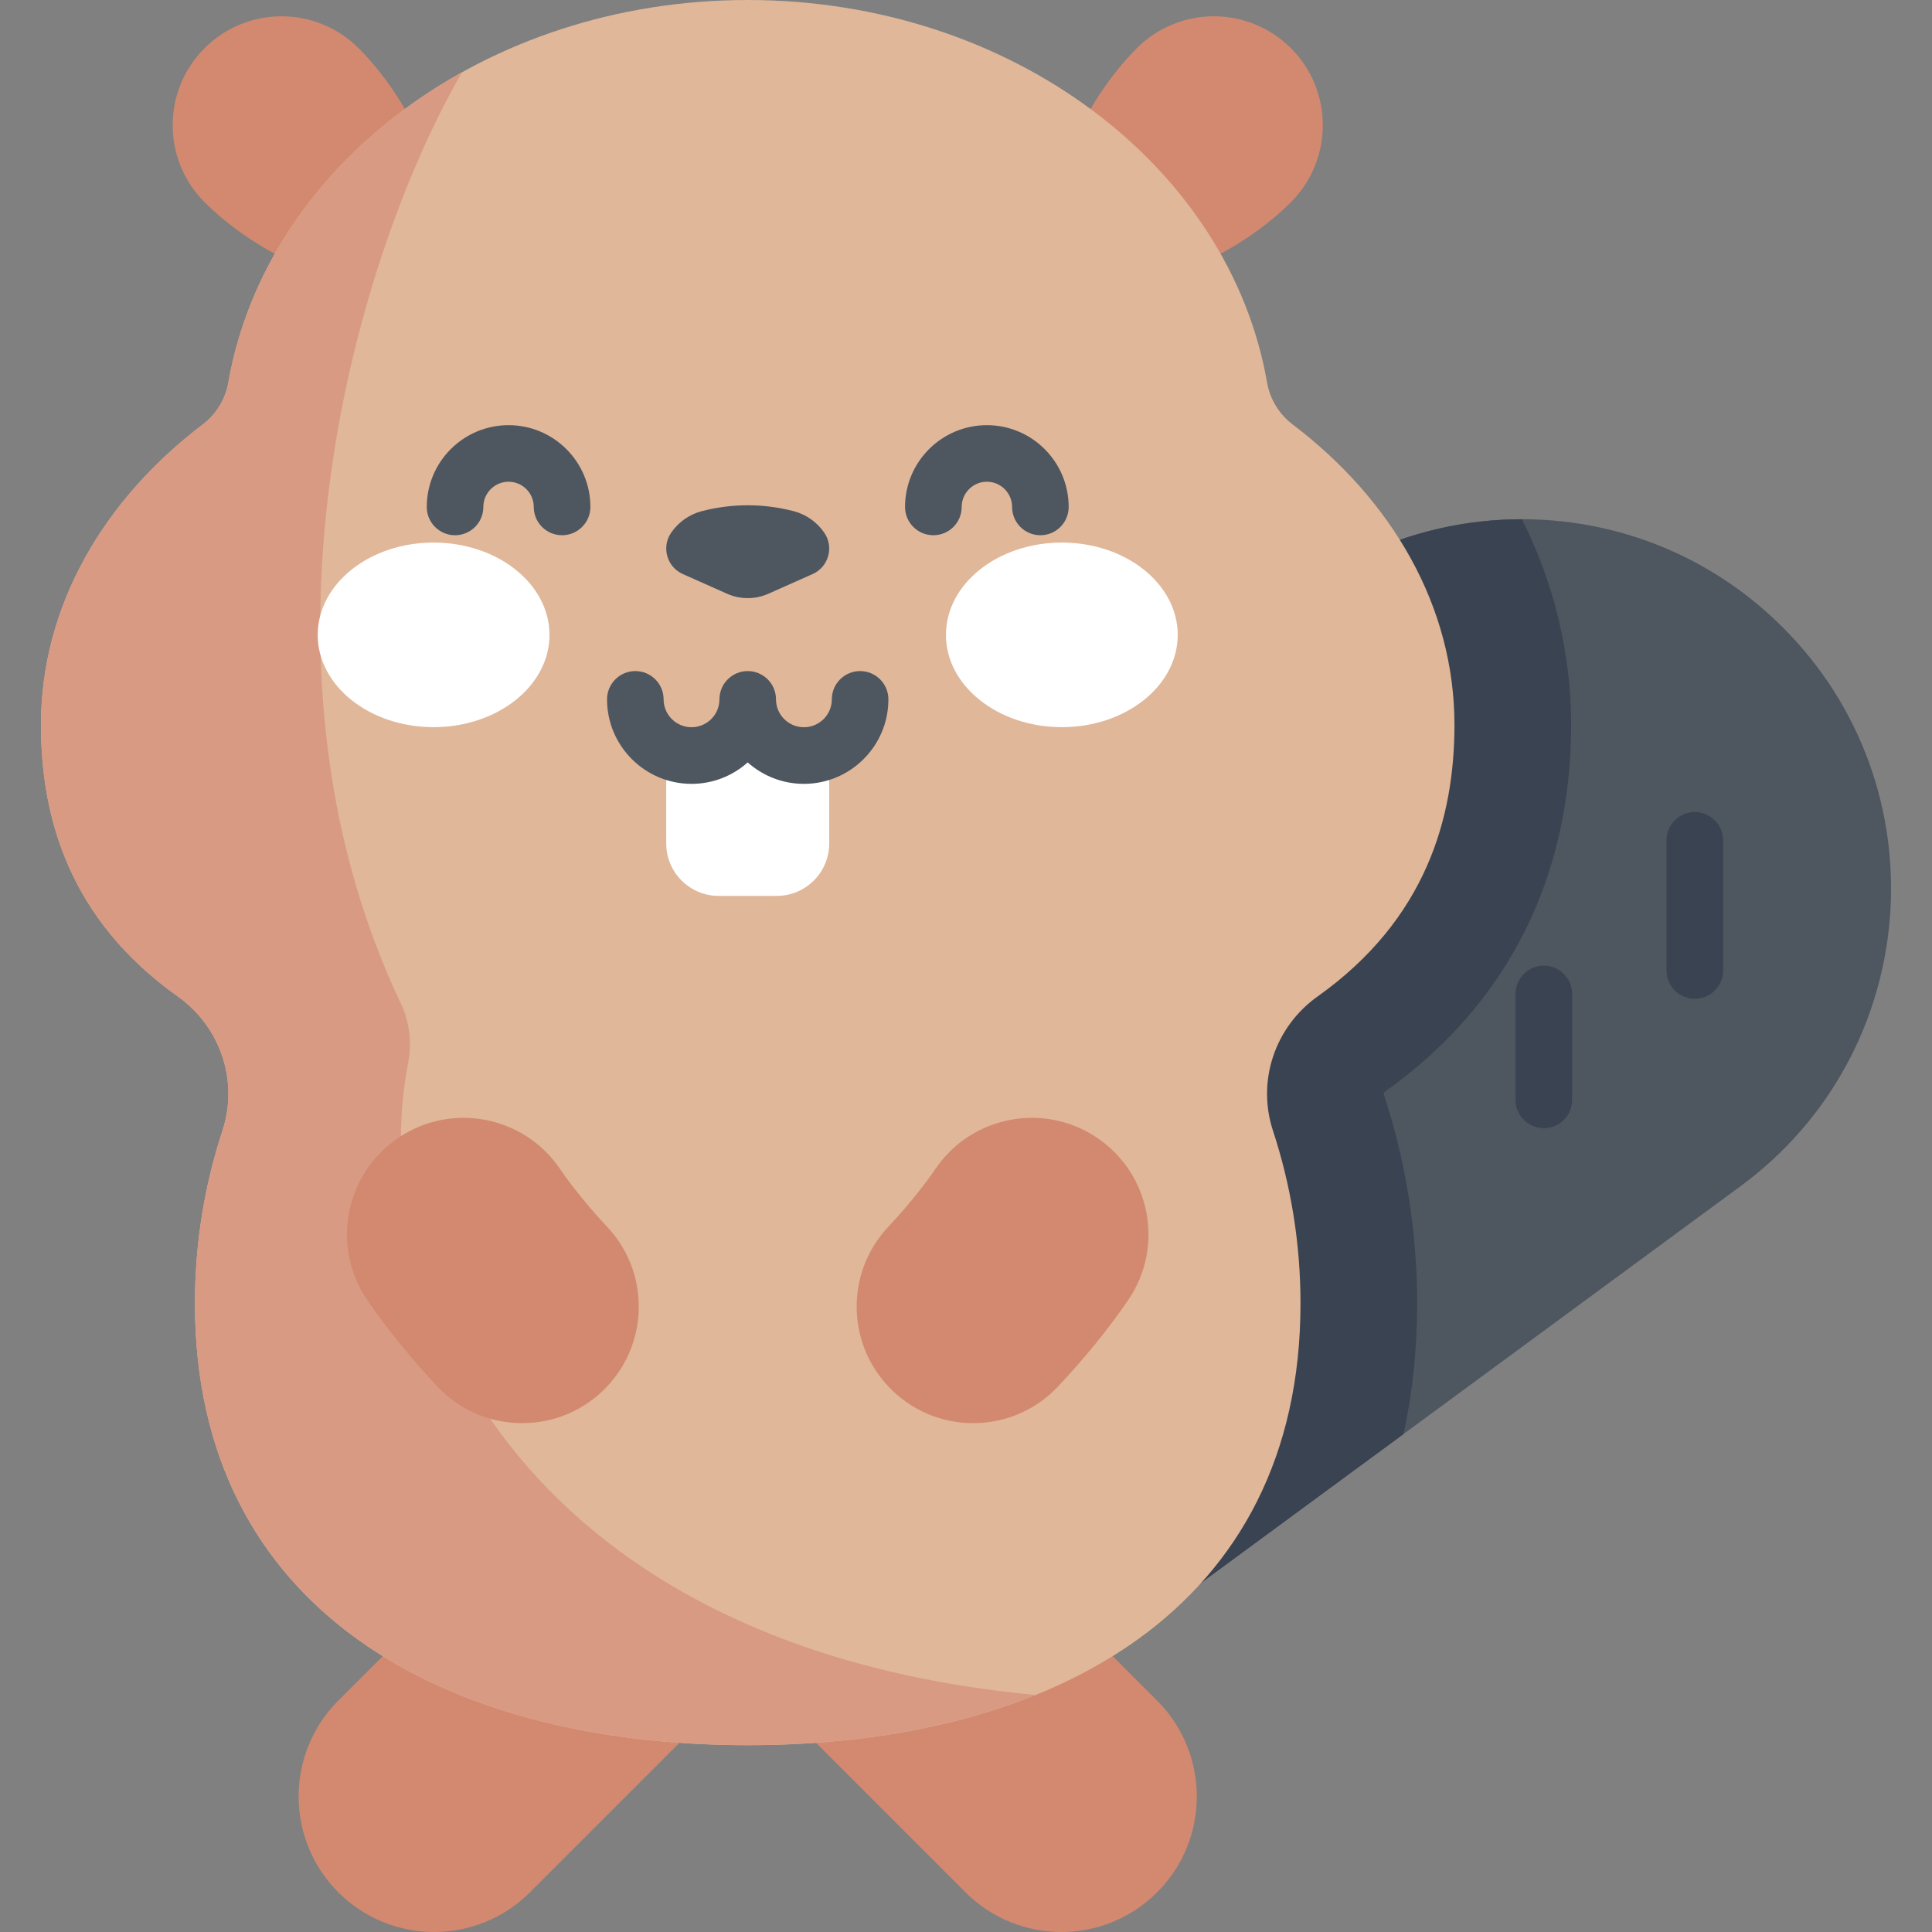 <svg width="29" height="29" viewBox="0 0 29 29" fill="none" xmlns="http://www.w3.org/2000/svg">
<rect x="0" y="0" width="29" height="29" fill="#808080" stroke="none"/>
<g clip-path="url(#clip0)">
<path d="M16.859 24.62L11.559 19.32L18.374 10.053C20.386 7.318 24.361 7.017 26.761 9.418C29.162 11.818 28.861 15.793 26.126 17.805L16.859 24.62Z" fill="#4E5660"/>
<path d="M18.374 10.053L11.559 19.32L16.859 24.62L21.067 21.526C21.203 20.906 21.272 20.251 21.272 19.565C21.272 18.491 21.103 17.434 20.77 16.422C20.769 16.418 20.771 16.398 20.793 16.383C22.618 15.085 23.583 13.182 23.583 10.88C23.583 9.803 23.327 8.757 22.845 7.794C21.153 7.794 19.472 8.561 18.374 10.053Z" fill="#3A4351"/>
<path d="M25.44 14.992C25.205 14.992 25.015 14.802 25.015 14.567V12.614C25.015 12.379 25.205 12.189 25.44 12.189C25.674 12.189 25.865 12.379 25.865 12.614V14.567C25.865 14.802 25.674 14.992 25.44 14.992Z" fill="#3A4351"/>
<path d="M23.174 16.934C22.939 16.934 22.749 16.744 22.749 16.509V14.919C22.749 14.685 22.939 14.495 23.174 14.495C23.408 14.495 23.598 14.685 23.598 14.919V16.509C23.598 16.744 23.408 16.934 23.174 16.934Z" fill="#3A4351"/>
<path d="M5.078 28.404C4.284 27.61 4.284 26.322 5.078 25.527L7.474 23.132C8.268 22.337 9.556 22.337 10.351 23.132C11.145 23.926 11.145 25.214 10.351 26.008L7.955 28.404C7.16 29.198 5.872 29.199 5.078 28.404Z" fill="#D2896F"/>
<path d="M14.492 28.404L12.097 26.009C11.302 25.214 11.302 23.926 12.097 23.132C12.891 22.337 14.179 22.337 14.973 23.132L17.369 25.527C18.163 26.322 18.163 27.61 17.369 28.404C16.575 29.199 15.287 29.199 14.492 28.404Z" fill="#D2896F"/>
<path d="M3.07 3.035C3.978 3.942 5.614 4.631 6.296 3.949C6.979 3.267 6.29 1.63 5.382 0.723C4.744 0.085 3.709 0.085 3.071 0.723C2.432 1.361 2.432 2.396 3.07 3.035Z" fill="#D2896F"/>
<path d="M19.377 3.035C18.469 3.942 16.833 4.631 16.151 3.949C15.469 3.267 16.157 1.63 17.065 0.723C17.703 0.085 18.738 0.085 19.377 0.723C20.015 1.361 20.015 2.396 19.377 3.035Z" fill="#D2896F"/>
<path d="M21.832 10.88C21.832 9.107 20.9 7.507 19.402 6.37C19.199 6.216 19.063 5.991 19.019 5.741C18.452 2.492 15.178 0 11.223 0C7.269 0 3.995 2.492 3.428 5.741C3.384 5.991 3.248 6.216 3.045 6.37C1.547 7.507 0.615 9.107 0.615 10.88C0.615 12.271 1.04 13.799 2.668 14.956C3.309 15.412 3.585 16.225 3.339 16.973C3.071 17.788 2.926 18.66 2.926 19.565C2.926 24.148 6.641 26.196 11.223 26.196C15.806 26.196 19.521 24.148 19.521 19.565C19.521 18.66 19.376 17.788 19.108 16.973C18.862 16.225 19.138 15.412 19.779 14.956C21.407 13.799 21.832 12.271 21.832 10.88Z" fill="#E0B799"/>
<path d="M2.668 14.956C3.309 15.412 3.585 16.225 3.339 16.973C3.071 17.788 2.926 18.66 2.926 19.565C2.926 24.148 6.641 26.195 11.224 26.195C12.807 26.195 14.286 25.951 15.545 25.442C7.688 24.704 5.47 19.318 6.126 15.956C6.185 15.654 6.149 15.341 6.017 15.063C3.541 9.846 5.385 3.759 6.935 1.085C5.084 2.114 3.769 3.791 3.428 5.74C3.384 5.991 3.248 6.216 3.045 6.37C1.547 7.507 0.615 9.107 0.615 10.88C0.615 12.271 1.04 13.799 2.668 14.956Z" fill="#D99A84"/>
<path d="M6.565 20.812C6.172 20.395 5.799 19.934 5.512 19.514C4.968 18.715 5.174 17.627 5.973 17.083C6.771 16.539 7.86 16.745 8.404 17.543C8.587 17.813 8.846 18.13 9.113 18.414C9.775 19.118 9.741 20.225 9.037 20.887C8.336 21.547 7.228 21.517 6.565 20.812Z" fill="#D2896F"/>
<path d="M13.41 20.887C12.706 20.225 12.672 19.118 13.334 18.414C13.601 18.13 13.86 17.813 14.043 17.543C14.588 16.745 15.676 16.539 16.474 17.083C17.273 17.627 17.479 18.715 16.935 19.514C16.648 19.934 16.275 20.395 15.882 20.811C15.22 21.516 14.112 21.548 13.41 20.887Z" fill="#D2896F"/>
<path d="M12.067 11.341C11.601 11.341 11.223 10.963 11.223 10.498C11.223 10.963 10.846 11.341 10.38 11.341C10.243 11.341 10.115 11.308 10 11.25V12.66C10 13.095 10.353 13.448 10.789 13.448H11.658C12.094 13.448 12.447 13.095 12.447 12.66V11.25C12.332 11.308 12.204 11.341 12.067 11.341Z" fill="white"/>
<path d="M6.508 10.915C7.469 10.915 8.248 10.295 8.248 9.53C8.248 8.764 7.469 8.144 6.508 8.144C5.547 8.144 4.769 8.764 4.769 9.53C4.769 10.295 5.547 10.915 6.508 10.915Z" fill="white"/>
<path d="M15.939 10.915C16.899 10.915 17.678 10.295 17.678 9.53C17.678 8.764 16.899 8.144 15.939 8.144C14.978 8.144 14.199 8.764 14.199 9.53C14.199 10.295 14.978 10.915 15.939 10.915Z" fill="white"/>
<path d="M12.91 10.073C12.676 10.073 12.486 10.263 12.486 10.498C12.486 10.728 12.298 10.916 12.067 10.916C11.836 10.916 11.648 10.728 11.648 10.498C11.648 10.263 11.458 10.073 11.223 10.073C10.989 10.073 10.799 10.263 10.799 10.498C10.799 10.728 10.611 10.916 10.38 10.916C10.149 10.916 9.961 10.728 9.961 10.498C9.961 10.263 9.771 10.073 9.536 10.073C9.302 10.073 9.112 10.263 9.112 10.498C9.112 11.197 9.681 11.766 10.38 11.766C10.704 11.766 10.999 11.644 11.223 11.444C11.448 11.644 11.743 11.766 12.067 11.766C12.766 11.766 13.335 11.197 13.335 10.498C13.335 10.263 13.145 10.073 12.91 10.073Z" fill="#4E5660"/>
<path d="M8.437 8.034C8.202 8.034 8.012 7.844 8.012 7.61C8.012 7.401 7.842 7.231 7.634 7.231C7.425 7.231 7.255 7.401 7.255 7.61C7.255 7.844 7.065 8.034 6.83 8.034C6.596 8.034 6.406 7.844 6.406 7.61C6.406 6.932 6.956 6.382 7.634 6.382C8.311 6.382 8.862 6.932 8.862 7.61C8.862 7.844 8.671 8.034 8.437 8.034Z" fill="#4E5660"/>
<path d="M15.617 8.034C15.382 8.034 15.192 7.844 15.192 7.61C15.192 7.401 15.022 7.231 14.813 7.231C14.605 7.231 14.435 7.401 14.435 7.61C14.435 7.844 14.245 8.034 14.01 8.034C13.775 8.034 13.585 7.844 13.585 7.61C13.585 6.932 14.136 6.382 14.813 6.382C15.491 6.382 16.041 6.932 16.041 7.61C16.041 7.844 15.851 8.034 15.617 8.034Z" fill="#4E5660"/>
<path d="M11.914 7.673C11.461 7.555 10.986 7.555 10.533 7.673C10.345 7.722 10.182 7.838 10.073 7.998C9.926 8.214 10.011 8.511 10.25 8.617L10.913 8.912C11.111 9 11.336 9 11.534 8.912L12.197 8.617C12.436 8.511 12.521 8.214 12.374 7.998C12.265 7.838 12.101 7.722 11.914 7.673Z" fill="#4E5660"/>
</g>
<defs>
<clipPath id="clip0">
<rect width="29" height="29" fill="white"/>
</clipPath>
</defs>
</svg>
